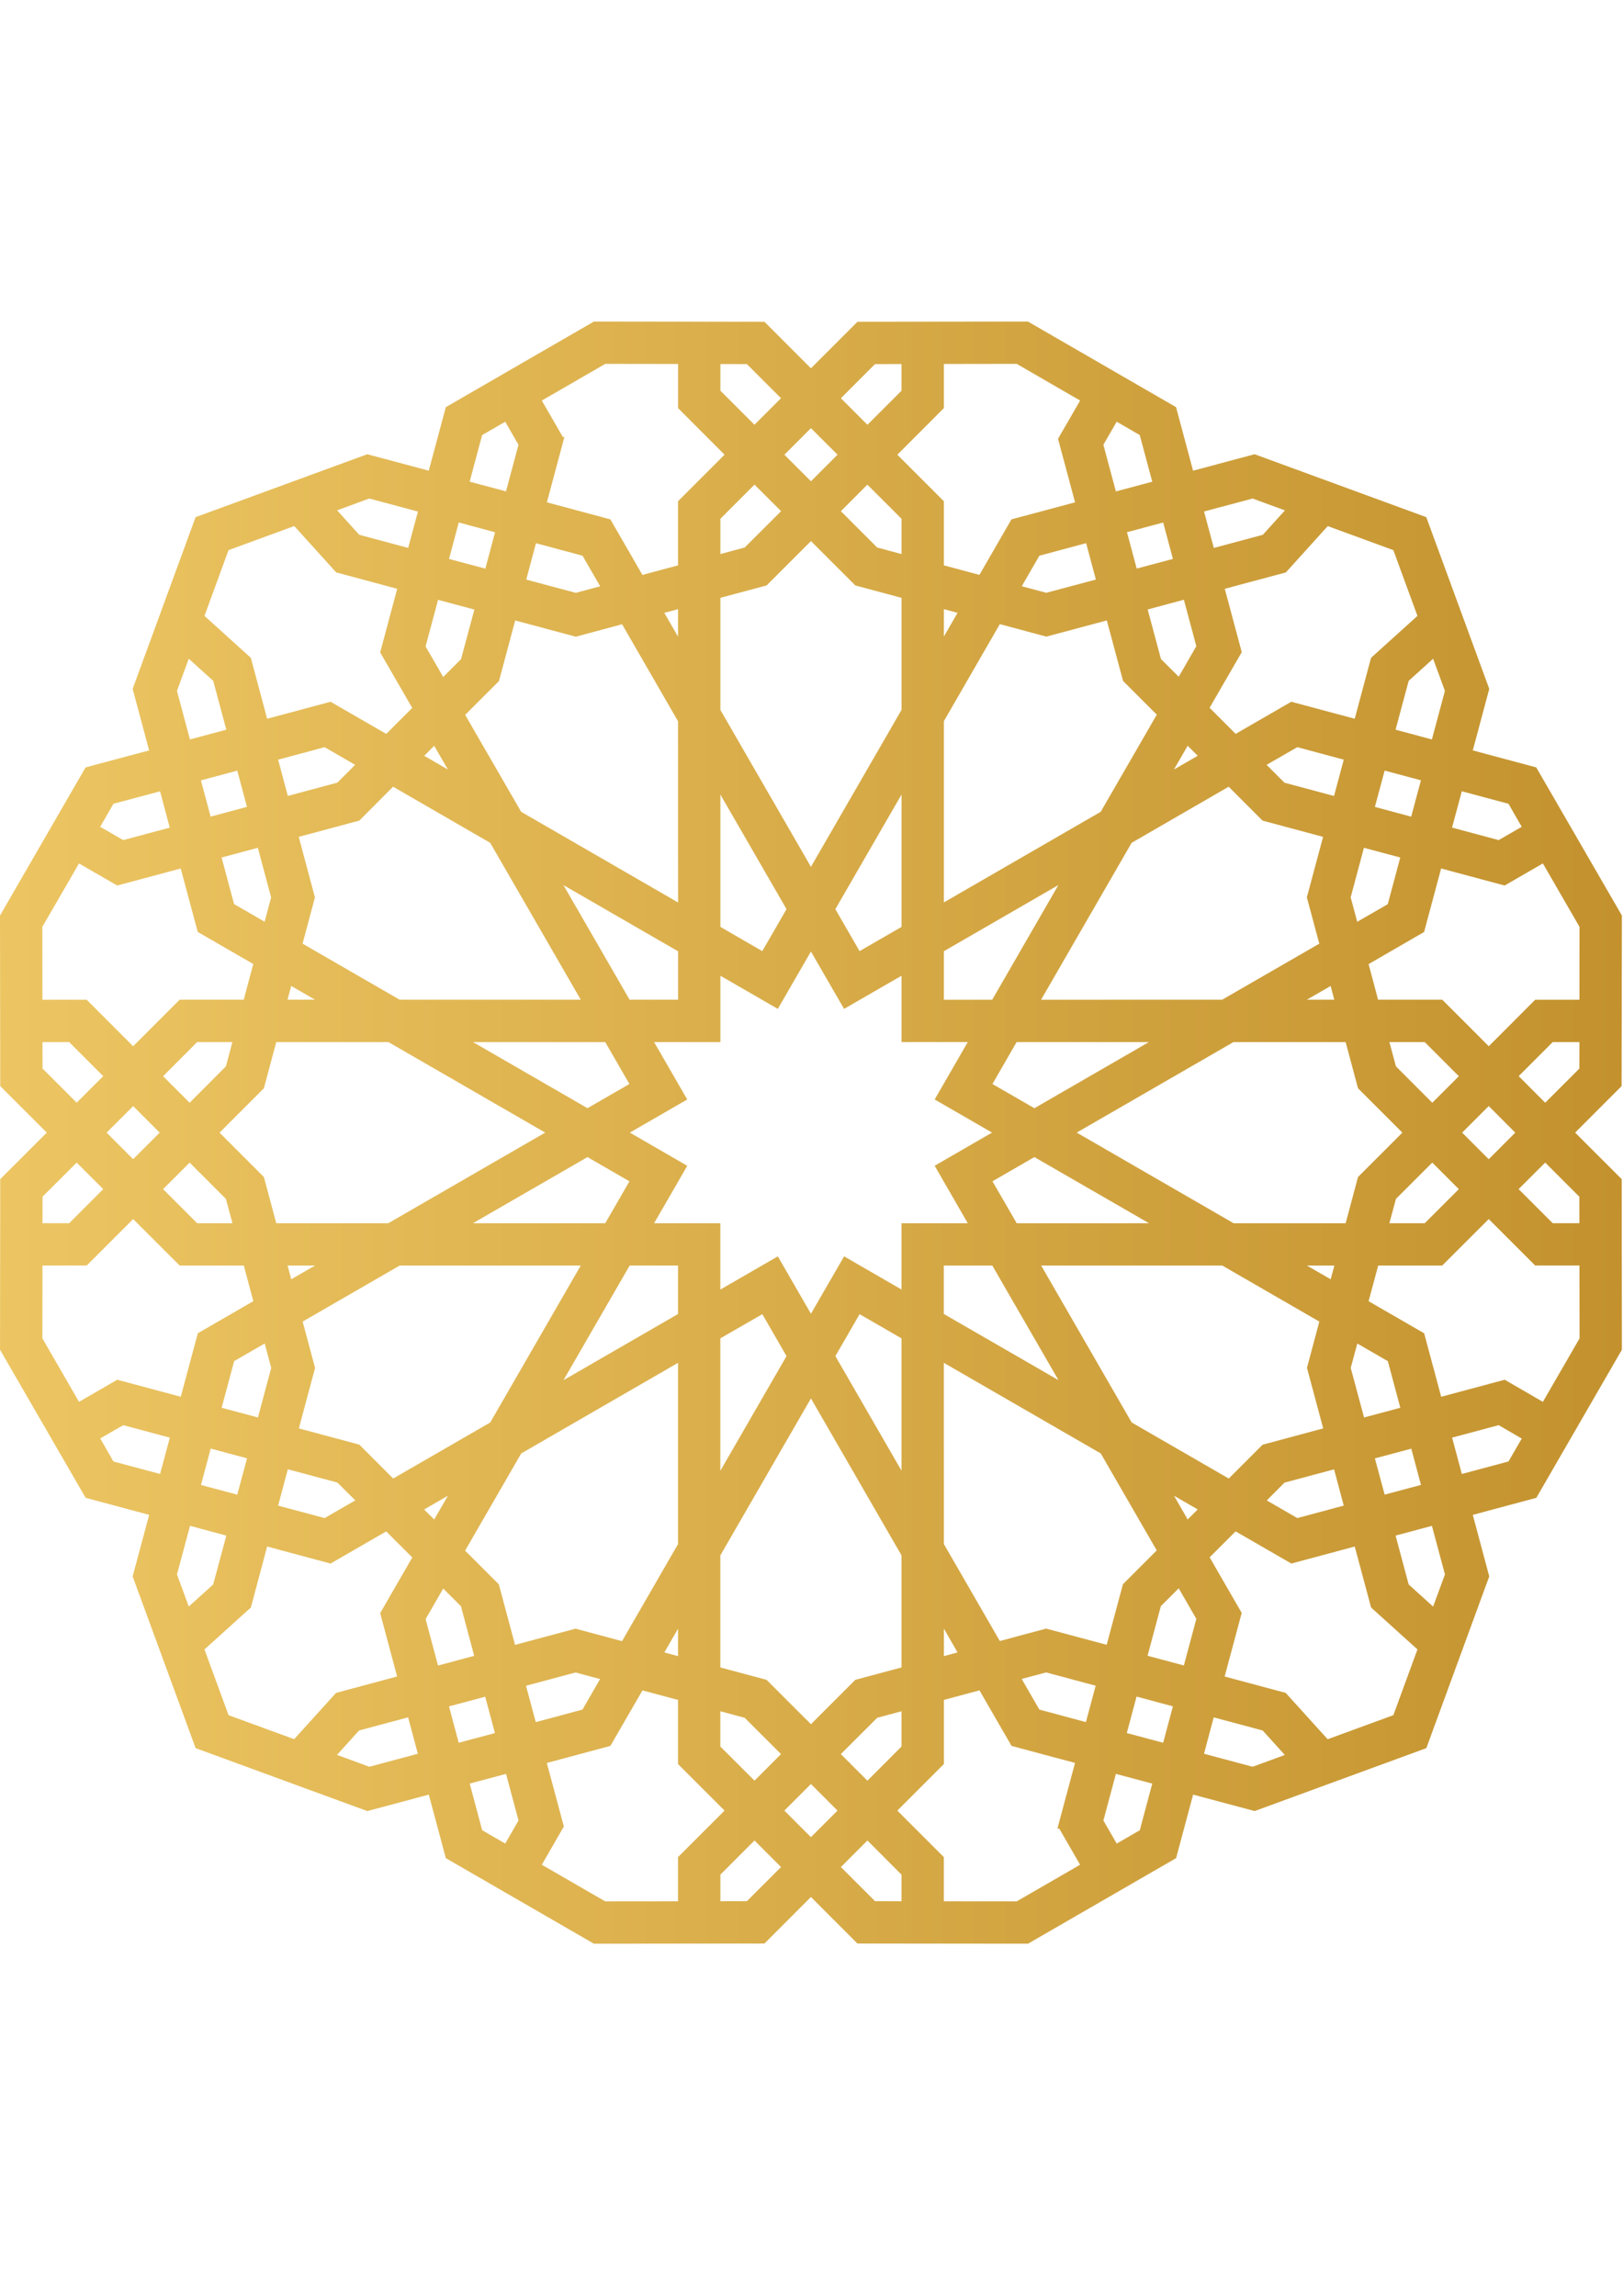 <?xml version="1.0" encoding="utf-8"?>
<!-- Generator: Adobe Illustrator 16.0.0, SVG Export Plug-In . SVG Version: 6.00 Build 0)  -->
<!DOCTYPE svg PUBLIC "-//W3C//DTD SVG 1.1//EN" "http://www.w3.org/Graphics/SVG/1.1/DTD/svg11.dtd">
<svg version="1.1" id="Layer_1" xmlns="http://www.w3.org/2000/svg" xmlns:xlink="http://www.w3.org/1999/xlink" x="0px" y="0px"
	 width="595.28px" height="841.89px" viewBox="0 0 595.28 841.89" enable-background="new 0 0 595.28 841.89" xml:space="preserve">
<linearGradient id="SVGID_1_" gradientUnits="userSpaceOnUse" x1="0" y1="415.348" x2="594.874" y2="415.348">
	<stop  offset="0.006" style="stop-color:#ECC562"/>
	<stop  offset="1" style="stop-color:#C3922E"/>
</linearGradient>
<path fill="url(#SVGID_1_)" d="M594.874,494.961l-0.073-62.561l-17.079-17.054l17.039-17.062l0.113-62.552l-31.411-54.319
	l-23.275-6.232l6.041-22.561l-23.1-62.973l-62.967-23.075l-22.566,6.031l-6.243-23.294l-54.314-31.386l-62.546,0.079l-17.059,17.058
	l-17.052-17.058l-62.552-0.079l-54.314,31.386l-6.257,23.294l-22.542-6.031l-62.978,23.075L48.654,252.62l6.042,22.561
	l-23.305,6.232L0,335.732l0.083,62.552l17.078,17.062L0.083,432.4l-0.074,62.561l31.401,54.306l23.295,6.246l-6.051,22.565
	l23.099,62.979l62.489,22.903l0.479,0.172l22.557-6.026l6.242,23.294l54.31,31.372l62.566-0.065l17.039-17.066l17.067,17.066
	l62.553,0.065l53.718-31.03l0.597-0.342l6.242-23.294l22.562,6.026l62.254-22.815l0.723-0.26l22.894-62.483l0.177-0.496
	l-6.031-22.565l23.304-6.246L594.874,494.961z M579.352,490.793l-13.453,23.281l-14.009-8.111l-23.292,6.243l-6.25-23.271
	l-20.375-11.772l3.516-13.078h23.482l17.071-17.043l17.023,17.023h16.245L579.352,490.793z M471.237,643.556l-11.806,4.331
	l-17.829-4.774l3.561-13.337l17.952,4.811L471.237,643.556z M92.015,589.481l5.963-22.36l23.266,6.248l20.409-11.79l9.563,9.559
	l-11.774,20.413l6.213,23.231l-22.405,6.019l-15.37,16.978l-24.053-8.809l-8.835-24.107L92.015,589.481z M15.527,339.896
	l13.448-23.256l14.02,8.091l23.281-6.247l6.262,23.27l20.365,11.766l-3.507,13.075H65.898l-17.067,17.073l-17.048-17.058H15.561
	L15.527,339.896z M123.637,187.147l11.804-4.334l17.84,4.779l-3.571,13.335l-17.953-4.813L123.637,187.147z M502.866,241.231
	l-5.98,22.341l-23.276-6.232l-20.396,11.774l-9.562-9.554l11.793-20.409l-6.223-23.23l22.404-6.007l15.362-16.99l24.057,8.81
	l8.844,24.122L502.866,241.231z M438.784,593.648l-4.565,17.095l-13.319-3.562l4.878-18.194l6.55-6.535L438.784,593.648z
	 M276.736,652.979l-12.532-12.504v-12.938l8.927,2.388l13.33,13.318L276.736,652.979z M119.058,556.696l-17.053-4.568l3.571-13.334
	l18.193,4.88l6.541,6.537L119.058,556.696z M81.288,516.242l4.594-17.116l11.202-6.464l2.392,8.962l-4.863,18.174L81.288,516.242z
	 M156.094,237.054l4.579-17.087l13.316,3.566l-4.892,18.183l-6.54,6.54L156.094,237.054z M475.815,273.997l17.044,4.574
	l-3.566,13.326l-18.189-4.877l-6.54-6.545L475.815,273.997z M513.584,314.458l-4.583,17.107l-11.206,6.467l-2.397-8.967
	l4.857-18.173L513.584,314.458z M450.686,542.193l-35.613-20.562l-33.195-57.548h66.416l35.613,20.557l-4.54,16.961l5.953,22.208
	l-22.229,5.981L450.686,542.193z M191.168,532.991l57.519-33.23v66.467l-20.536,35.596l-17.048-4.573l-22.199,5.933l-5.938-22.188
	l-12.376-12.361L191.168,532.991z M144.177,288.497l35.613,20.57l33.22,57.528h-66.446l-35.593-20.546l4.54-16.964l-5.943-22.2
	l22.213-5.963L144.177,288.497z M479.323,329.064l4.563,16.995l-35.613,20.536l-66.43,0.015l33.219-57.542l35.591-20.57
	l12.425,12.43l22.198,5.958L479.323,329.064z M239.911,448.567l12.161-21.054l-21.06-12.181l21.049-12.142l-12.156-21.059h24.322
	v-24.317l21.06,12.156l12.146-21.045l12.157,21.045l21.074-12.162v24.323h24.297l-12.146,21.059l21.04,12.142l-21.04,12.166
	l12.146,21.074h-24.312v24.303L309.6,460.72l-12.166,21.053l-12.137-21.053l-21.093,12.176v-24.328H239.911z M379.387,406.396
	l-15.379-8.883l8.868-15.38h48.522L379.387,406.396z M363.92,366.609h-17.739v-17.776l42.007-24.273L363.92,366.609z
	 M248.707,366.595h-17.792l-24.258-42.021l42.05,24.279V366.595z M248.687,464.079v17.782l-42.016,24.263l24.284-42.045H248.687z
	 M346.157,464.084h17.791l24.274,42.027l-42.065-24.273V464.084z M421.429,448.572h-48.518l-8.903-15.384l15.379-8.874
	L421.429,448.572z M330.665,339.9l-15.4,8.889l-8.879-15.395l24.279-42.035V339.9z M279.584,348.789l-15.356-8.889v-48.517
	l24.25,42.011L279.584,348.789z M173.48,382.132h48.497l8.879,15.38l-15.38,8.878L173.48,382.132z M215.476,424.314l15.39,8.888
	l-8.875,15.37h-48.537L215.476,424.314z M264.204,490.788l15.399-8.872l8.875,15.385l-24.273,42.055V490.788z M315.284,481.916
	l15.365,8.872v48.524l-24.248-42.012L315.284,481.916z M394.914,415.333l57.509-33.201h41.126l4.538,16.951l16.271,16.264
	l-16.271,16.271l-4.538,16.955h-41.088L394.914,415.333z M346.181,330.929v-66.456l20.531-35.593l17.058,4.574l22.189-5.934
	l5.95,22.185l12.38,12.367l-20.579,35.627L346.181,330.929z M248.707,330.953l-57.557-33.255l-20.537-35.549l12.401-12.401
	l5.948-22.218l22.224,5.958l16.979-4.569l20.521,35.583L248.707,330.953z M220.138,215.006l-8.953,2.397l-18.178-4.853l3.581-13.35
	l17.072,4.583L220.138,215.006z M164.263,282.176l-8.673-5.004l3.664-3.678L164.263,282.176z M213.01,464.084l-33.201,57.548
	l-35.598,20.557l-12.42-12.431l-22.18-5.948l5.953-22.186L111,484.641l35.603-20.557H213.01z M346.167,499.756l57.563,33.235
	l20.528,35.553l-12.395,12.413L405.9,603.16l-22.204-5.938l-16.984,4.553l-20.531-35.578L346.167,499.756z M374.739,615.693
	l8.942-2.397l18.18,4.863l-3.573,13.35l-17.072-4.589L374.739,615.693z M430.615,548.509l8.678,5.02l-3.679,3.664L430.615,548.509z
	 M522.552,382.132l12.513,12.523l-9.737,9.734L512,391.049l-2.397-8.917H522.552z M479.333,366.595l8.711-5.024l1.337,5.024H479.333
	z M430.585,282.176l5.029-8.697l3.679,3.673L430.585,282.176z M438.784,236.961l-6.457,11.203l-6.507-6.486l-4.878-18.174
	l13.276-3.576L438.784,236.961z M383.77,217.379l-9.01-2.396l6.462-11.198l17.147-4.603l3.57,13.345L383.77,217.379z
	 M297.434,317.877l-33.206-57.528v-41.125l16.94-4.535l16.265-16.265l16.28,16.265l16.951,4.55v41.082L297.434,317.877z
	 M264.228,203.168v-12.934l12.508-12.514l9.746,9.735l-13.356,13.325L264.228,203.168z M248.687,233.468l-5.033-8.732l5.033-1.346
	V233.468z M119.053,273.997l11.203,6.468L123.749,287l-18.178,4.873l-3.566-13.292L119.053,273.997z M199.969,415.333l-57.562,33.24
	H101.33l-4.549-16.955L80.52,415.352l16.261-16.269l4.549-16.951h41.121L199.969,415.333z M72.311,382.132h12.93l-2.378,8.917
	L69.552,404.39l-9.74-9.734L72.311,382.132z M72.311,448.572l-12.499-12.503l9.744-9.735l13.306,13.307l2.402,8.932H72.311z
	 M115.556,464.084l-8.727,5.039l-1.351-5.039H115.556z M164.288,548.509l-5.033,8.711l-3.694-3.687L164.288,548.509z
	 M156.104,593.737l6.452-11.201l6.511,6.491l4.862,18.188l-13.271,3.548L156.104,593.737z M211.103,613.316l9.001,2.41
	l-6.462,11.193l-17.141,4.604l-3.581-13.342L211.103,613.316z M297.434,512.812l33.216,57.537v41.121l-16.945,4.54l-16.271,16.271
	l-16.274-16.271l-16.955-4.54v-41.096L297.434,512.812z M330.649,627.54v12.936l-12.498,12.514l-9.749-9.746l13.339-13.318
	L330.649,627.54z M346.191,597.234l5.019,8.724l-5.019,1.354V597.234z M475.815,556.696l-11.188-6.473l6.481-6.52l18.2-4.883
	l3.551,13.302L475.815,556.696z M522.552,448.572h-12.954l2.402-8.932l13.327-13.311l9.737,9.739L522.552,448.572z M546.032,425.092
	l-9.754-9.745l9.754-9.749l9.73,9.749L546.032,425.092z M351.205,224.732l-5.024,8.712v-10.058L351.205,224.732z M330.665,190.234
	v12.943l-8.942-2.396l-13.307-13.325l9.721-9.735L330.665,190.234z M99.442,329.085l-2.382,8.932l-11.208-6.482l-4.579-17.078
	l13.301-3.566L99.442,329.085z M106.804,361.557l8.717,5.038h-10.067L106.804,361.557z M58.57,415.347l-9.74,9.745l-9.725-9.74
	l9.735-9.734L58.57,415.347z M243.663,605.974l5.024-8.719v10.068L243.663,605.974z M495.417,501.613l2.408-8.927l11.211,6.472
	l4.573,17.084l-13.307,3.556L495.417,501.613z M488.06,469.123l-8.727-5.039h10.086L488.06,469.123z M557.02,394.635l12.485-12.503
	h9.793l-0.02,9.714l-12.533,12.538L557.02,394.635z M25.359,382.132l12.503,12.503l-9.745,9.725L15.6,391.846l-0.02-9.714H25.359z
	 M37.863,436.059l-12.479,12.49h-9.803l0.02-9.711l12.523-12.508L37.863,436.059z M569.494,448.549l-12.503-12.49l9.754-9.729
	l12.518,12.517l0.016,9.702H569.494z M579.298,366.609h-16.212l-17.044,17.058l-17.071-17.073h-23.525l-3.478-13.046l20.359-11.779
	l6.241-23.285l23.296,6.247l14.024-8.101l13.442,23.266L579.298,366.609z M549.681,308.079l-17.102-4.593l3.586-13.311l17.102,4.569
	l4.868,8.453L549.681,308.079z M504.281,295.898l3.576-13.311l13.31,3.561l-3.581,13.335L504.281,295.898z M525.188,271.165
	l-13.329-3.581l4.817-17.919l8.957-8.096l4.324,11.78L525.188,271.165z M463.179,196.114l-17.976,4.823l-3.586-13.359l17.797-4.765
	l11.866,4.354L463.179,196.114z M416.923,208.5l-3.575-13.335l13.286-3.552l3.556,13.345L416.923,208.5z M409.285,180.201
	l-4.588-17.107l4.883-8.453l8.454,4.896l4.583,17.103L409.285,180.201z M370.974,190.459l-11.74,20.354l-13.053-3.497v-23.511
	l-17.058-17.053l17.058-17.077v-16.203l26.73-0.039l23.246,13.453l-8.096,14.025l6.245,23.3L370.974,190.459z M297.434,176.488
	l-9.739-9.735l9.739-9.745l9.75,9.73L297.434,176.488z M276.722,155.762l-12.494-12.484v-9.778l9.7,0.019l12.528,12.509
	L276.722,155.762z M248.707,133.474v16.203l17.042,17.062l-17.062,17.067v23.52l-13.066,3.498l-11.75-20.365l-23.28-6.247
	l5.851-21.832l0.558-2.143l-0.558,0.02l-7.719-13.37l23.27-13.453L248.707,133.474z M190.17,163.094l-4.579,17.102l-13.334-3.556
	l4.579-17.103l8.468-4.881L190.17,163.094z M178.014,208.525l-13.326-3.557l3.576-13.364l13.316,3.581L178.014,208.525z
	 M139.442,239.241l11.755,20.37l-9.524,9.52l-20.438-11.789l-23.256,6.232l-5.978-22.341l-17.009-15.375l8.83-24.122l24.112-8.83
	l15.379,16.999l22.375,6.012L139.442,239.241z M62.263,303.5l-17.067,4.579l-8.448-4.877l4.857-8.453l17.102-4.568L62.263,303.5z
	 M15.581,464.079l16.236-0.015l17.024-17.023l17.058,17.043h23.52l3.493,13.072l-20.35,11.758l-6.262,23.292L43,505.963
	l-14.02,8.111l-13.433-23.281L15.581,464.079z M45.205,522.621l17.088,4.578l-3.581,13.319l-17.092-4.563l-4.868-8.464
	L45.205,522.621z M90.607,534.787l-3.586,13.329l-13.316-3.561l3.571-13.35L90.607,534.787z M69.699,559.539l13.32,3.581
	l-4.828,17.92l-8.947,8.099l-4.334-11.788L69.699,559.539z M131.698,634.586l17.987-4.825l3.571,13.356l-17.801,4.77l-11.853-4.344
	L131.698,634.586z M177.956,622.198l3.576,13.332l-13.286,3.556l-3.561-13.345L177.956,622.198z M185.602,650.493l4.579,17.106
	l-4.877,8.454l-8.453-4.888l-4.569-17.106L185.602,650.493z M223.875,640.239l11.765-20.363l13.046,3.501v23.516l17.062,17.068
	l-17.062,17.049v16.215l-26.709,0.025l-23.25-13.428l8.081-14.036l-6.247-23.294L223.875,640.239z M264.228,697.2v-9.754
	l12.508-12.523l9.725,9.741l-12.523,12.528L264.228,697.2z M297.434,654.221l9.75,9.74l-9.75,9.738l-9.744-9.738L297.434,654.221z
	 M318.151,674.923l12.498,12.523v9.759l-9.7-0.013l-12.528-12.523L318.151,674.923z M346.167,697.225V681.01l-17.044-17.049
	l17.068-17.068v-23.516l13.056-3.506l11.76,20.368l23.285,6.248l-5.865,21.851l-0.587,2.251l0.647-0.05l7.673,13.278l-23.249,13.433
	L346.167,697.225z M404.707,667.6l4.578-17.091l13.332,3.551l-4.57,17.106l-8.462,4.888L404.707,667.6z M416.863,622.16
	l13.326,3.571l-3.565,13.354l-13.337-3.561L416.863,622.16z M455.43,591.473l-11.76-20.39l9.531-9.51l20.44,11.796l23.244-6.248
	l5.996,22.36l17.008,15.376l-8.834,24.112l-24.103,8.824l-15.389-16.993l-22.39-6.004L455.43,591.473z M532.6,527.185l17.081-4.563
	l8.464,4.916l-4.862,8.394l-17.111,4.588L532.6,527.185z M90.583,295.878l-13.331,3.591l-3.566-13.301l13.335-3.576L90.583,295.878z
	 M529.973,577.351l-4.339,11.803l-8.962-8.113l-4.803-17.92l13.324-3.581L529.973,577.351z M504.281,534.802l13.345-3.562
	l3.556,13.286l-13.324,3.568L504.281,534.802z M320.929,133.518l9.721-0.019v9.778l-12.498,12.499l-9.735-9.74L320.929,133.518z
	 M69.225,241.554l8.981,8.111l4.799,17.919l-13.345,3.581l-4.755-17.816L69.225,241.554z"/>
</svg>
